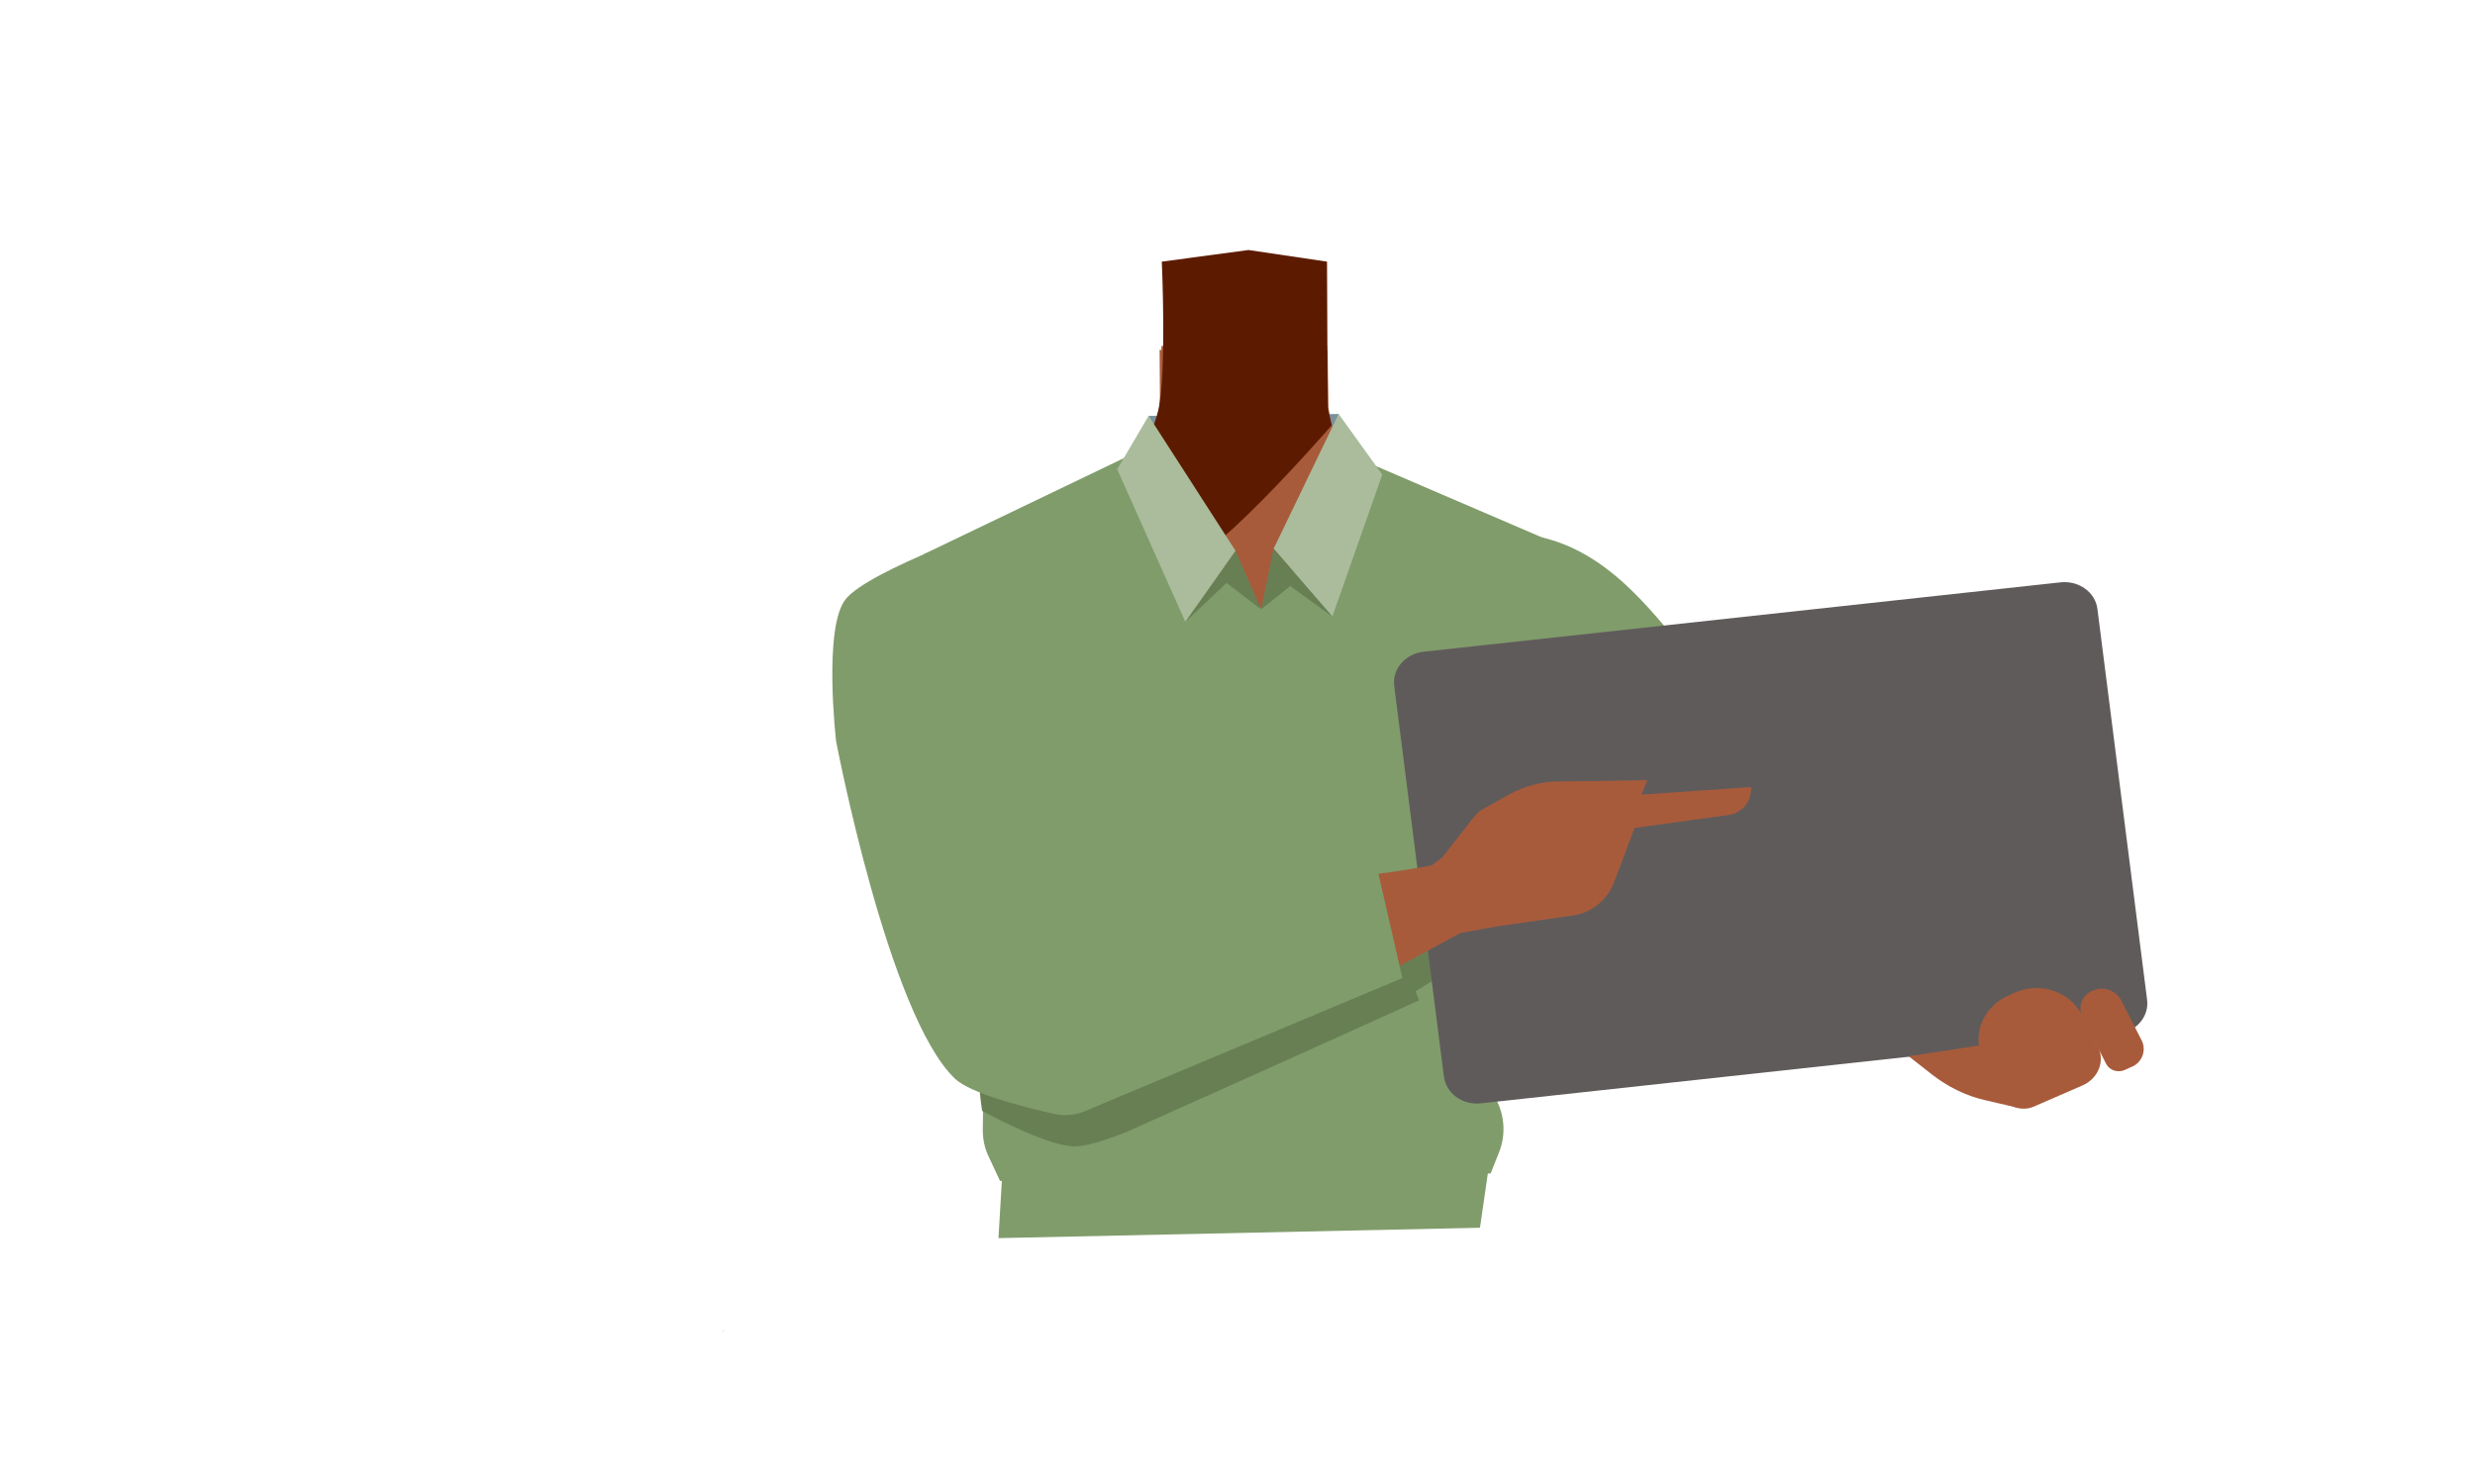 <?xml version="1.0" encoding="utf-8"?>
<!-- Generator: Adobe Illustrator 26.0.0, SVG Export Plug-In . SVG Version: 6.00 Build 0)  -->
<svg version="1.1" id="Calque_1" xmlns="http://www.w3.org/2000/svg" xmlns:xlink="http://www.w3.org/1999/xlink" x="0px" y="0px"
	 viewBox="0 0 788 472.5" style="enable-background:new 0 0 788 472.5;" xml:space="preserve">
<style type="text/css">
	.st0{fill:#7A919E;}
	.st1{fill:#1A1818;}
	.st2{fill:#A85B3B;}
	.st3{fill:#5C1B00;}
	.st4{fill:#809C6B;}
	.st5{fill:#A85B3B;stroke:#000000;stroke-width:3;stroke-miterlimit:10;}
	.st6{fill:#687F54;}
	.st7{fill:#605B5B;}
	.st8{fill:#AABC9C;}
</style>
<g id="Calque_1_00000129190061938813212590000012423199639328839328_">
	<polygon class="st0" points="364.8,159.1 365.7,132.4 426.2,131.8 425.8,159.1 	"/>
	<polygon class="st1" points="230.3,423.7 230.2,423.7 230.2,423.6 	"/>
	<polygon points="230.4,423.6 230.4,423.7 230.3,423.7 	"/>
	<polygon class="st1" points="230.3,423.7 230.2,423.7 230.2,423.6 	"/>
	<polygon points="230.4,423.6 230.4,423.7 230.3,423.7 	"/>
	<path class="st2" d="M411.2,277.3c10.8,6.5,22.3,32.3,34.8,34.9c4.4,1,13.4-4.9,15.8-8.4c8.9-12.9,4.6-49.3,17.2-59.3
		c10.6-8.4,36.2-3.6,36.9-39.2c0.4-21.6-26.9-31.9-33.5-34.1c-1.1-0.4-2.1-0.8-3.2-1.2l-40.5-18.6c-9.6-4.4-15.7-13.4-15.8-23.3
		l-0.2-16.7l-27,1.9l-26.5-1.9l0.1,14.6c0.1,11.2-6.7,21.4-17.5,26.4l-40.1,18.4c0,0-35.4,9.9-35,34.6c0.6,35.6,26.2,30.7,36.9,39.2
		c12.6,10,8.3,46.3,17.2,59.3c2.5,3.5,11.4,9.4,15.8,8.4c12.5-2.7,23.5-29.2,34.8-34.9C387.6,274,404.9,273.5,411.2,277.3z"/>
	<polygon class="st2" points="397.5,106.5 422.5,110.2 423.5,163.9 396,194 368.8,163.9 369.8,110.2 	"/>
	<path class="st3" d="M397.5,79.6l25,3.7l0.2,46.3l1.3,5.8c0,0-41.9,48.3-50,44.7c-6.8-3-14.8-32.5-14.8-32.5s6.9-5.6,9.6-17.1
		s1.1-47.2,1.1-47.2L397.5,79.6z"/>
	<path class="st4" d="M458,211.6c11.9,23.1,40.9,35.9,40.9,35.9s53,30.3,70.4,40.7c8.2,4.9,25.2,15.4,39-3.3l0,0
		c11.3-15.4-2.8-28.1-10.2-33.5c-15-11-47.9-30.2-60.5-43.3c-9.4-9.7-23.3-31.6-46.7-37c0,0-15.1-2.9-28.2,11.1l-0.5,0.6
		C454.8,190.5,453.1,202.1,458,211.6z"/>
	<path class="st5" d="M325.8,187.1c17.8,19.6,18.2,49.4,18.2,49.4s7.8,57.2,10.7,76.2c1.4,9,4.6,27.6-19.5,31.4l0,0
		c-19.8,3.1-26.4-14.1-28.7-22.5c-4.5-17.2-9.8-52.9-17.4-69c-5.6-11.9-19.4-28.3-15-50.3c0,0,1.5-18.3,20.7-23.6l0.8-0.2
		C306.5,175.6,318.1,178.8,325.8,187.1L325.8,187.1z"/>
	<polygon class="st4" points="317.9,394.2 319.4,368.8 474.4,368.8 471.2,390.9 	"/>
	<path class="st4" d="M312.9,359.8l1.6-122.4L294,176.5l65-31.2l42.8,48.6l36.3-45.5l64.7,27.8l-10.4,93.6l-26.6,66.7l8.2,10
		c4.7,5.7,6,13.5,3.3,20.3l-2.7,6.8L318.4,376l-3.6-7.7C313.5,365.6,312.9,362.7,312.9,359.8z"/>
	<path class="st6" d="M458.1,300.9l1.2,9.4l-8.6,5.3l1.1,2.9c-26.6,12.1-93,41.9-93.6,42.1c-1.6,0.5-10.8,4.4-16.1,4.4
		c-8.8,0-29.4-11.3-29.4-11.3s-2.1-12.9,0.2-12.4s123-42.5,125.8-41.9S458.1,300.9,458.1,300.9z"/>
	<path class="st7" d="M459.7,342.7l-15.8-124.3c-0.7-5.4,3.5-10.2,9.3-10.9l202.9-22.1c5.8-0.6,11.1,3.2,11.7,8.6l15.8,124.3
		c0.7,5.4-3.5,10.2-9.3,10.9l-202.9,22.1C465.6,351.9,460.4,348.1,459.7,342.7z"/>
	<path class="st2" d="M670.6,338.8l-7.6-15c-1.5-3-0.2-6.7,2.8-8.2c0.1-0.1,0.3-0.1,0.5-0.2l0,0c3.3-1.5,7.2-0.2,9,3l6.6,12.9
		c1.5,3,0.2,6.7-2.8,8.2c-0.2,0.1-0.3,0.1-0.5,0.2l-2.2,1C674.2,341.6,671.7,340.8,670.6,338.8z"/>
	<path class="st2" d="M607.7,336.3l40.5-6.2l-2.1,19.4c-0.3,2-2.1,3.4-4.1,3.1c-0.1,0-0.3,0-0.4-0.1l-9.5-2.2
		c-6.2-1.4-12-4.3-17-8.2L607.7,336.3z"/>
	<path class="st2" d="M637.2,348.8l-5.7-11.2c-3.9-7.8-0.3-17.1,8.1-20.7l2-0.9c8-3.5,17.4-0.3,21.2,7.1l5.1,10
		c2.4,4.7,0.2,10.3-4.9,12.5l-15.4,6.7C643.7,354,639.2,352.5,637.2,348.8z"/>
	<path class="st2" d="M451.8,278.5l13,18.6l11.5-2.1l24.2-3.5c5.9-0.7,10.9-4.6,13.2-10.1l6.7-17.8l29.8-4.1c4-0.5,7.1-3.8,7.3-7.8
		v-1.1l-34.9,2.4l1.9-4.6l-17.7,0.3l-10.4,0.1c-5.6,0-11.1,1.5-16,4.2l-9.4,5.3c-2,2-2.6,3-6.4,7.8l-5.4,6.9"/>
	<path class="st2" d="M310.7,325.2c-3.8-18.1,17.3-27.9,25.2-31s25.4-5.9,34-7.3c22-3.5,59.5-6.8,81-10.5
		c14.1-2.4,21.5-4.1,25.6,3.9c3.7,7.2-4.1,12.7-8.9,15.3c-19.5,10.8-61.6,33.4-84,41.5c-9.2,3.3-28.4,8.5-38.3,8.9
		C317.8,347.1,311.8,330.5,310.7,325.2z"/>
	<path class="st4" d="M320.1,166.3c0,0-43.2,15.1-50.8,24.4c-7.3,8.9-3.1,45.3-3.1,45.3s16.6,87.1,37.8,107.4
		c5,4.8,22.4,9.2,31.4,11.2c3.4,0.8,7,0.5,10.2-0.9l100.9-42.3l-8.5-37l-91.1,11l-18-62.6"/>
	<polygon class="st8" points="355.7,149.4 365.7,132.4 393.4,175.4 377.4,198 	"/>
	<polygon class="st8" points="440.1,151.1 426.2,131.8 405.5,174.7 424.2,196.3 	"/>
	<polygon class="st6" points="393.4,175.4 401.5,194 390.5,185.6 377.4,198 	"/>
	<polygon class="st6" points="401.5,194 405.5,174.7 424.2,196.3 410.8,186.6 	"/>
</g>
</svg>
